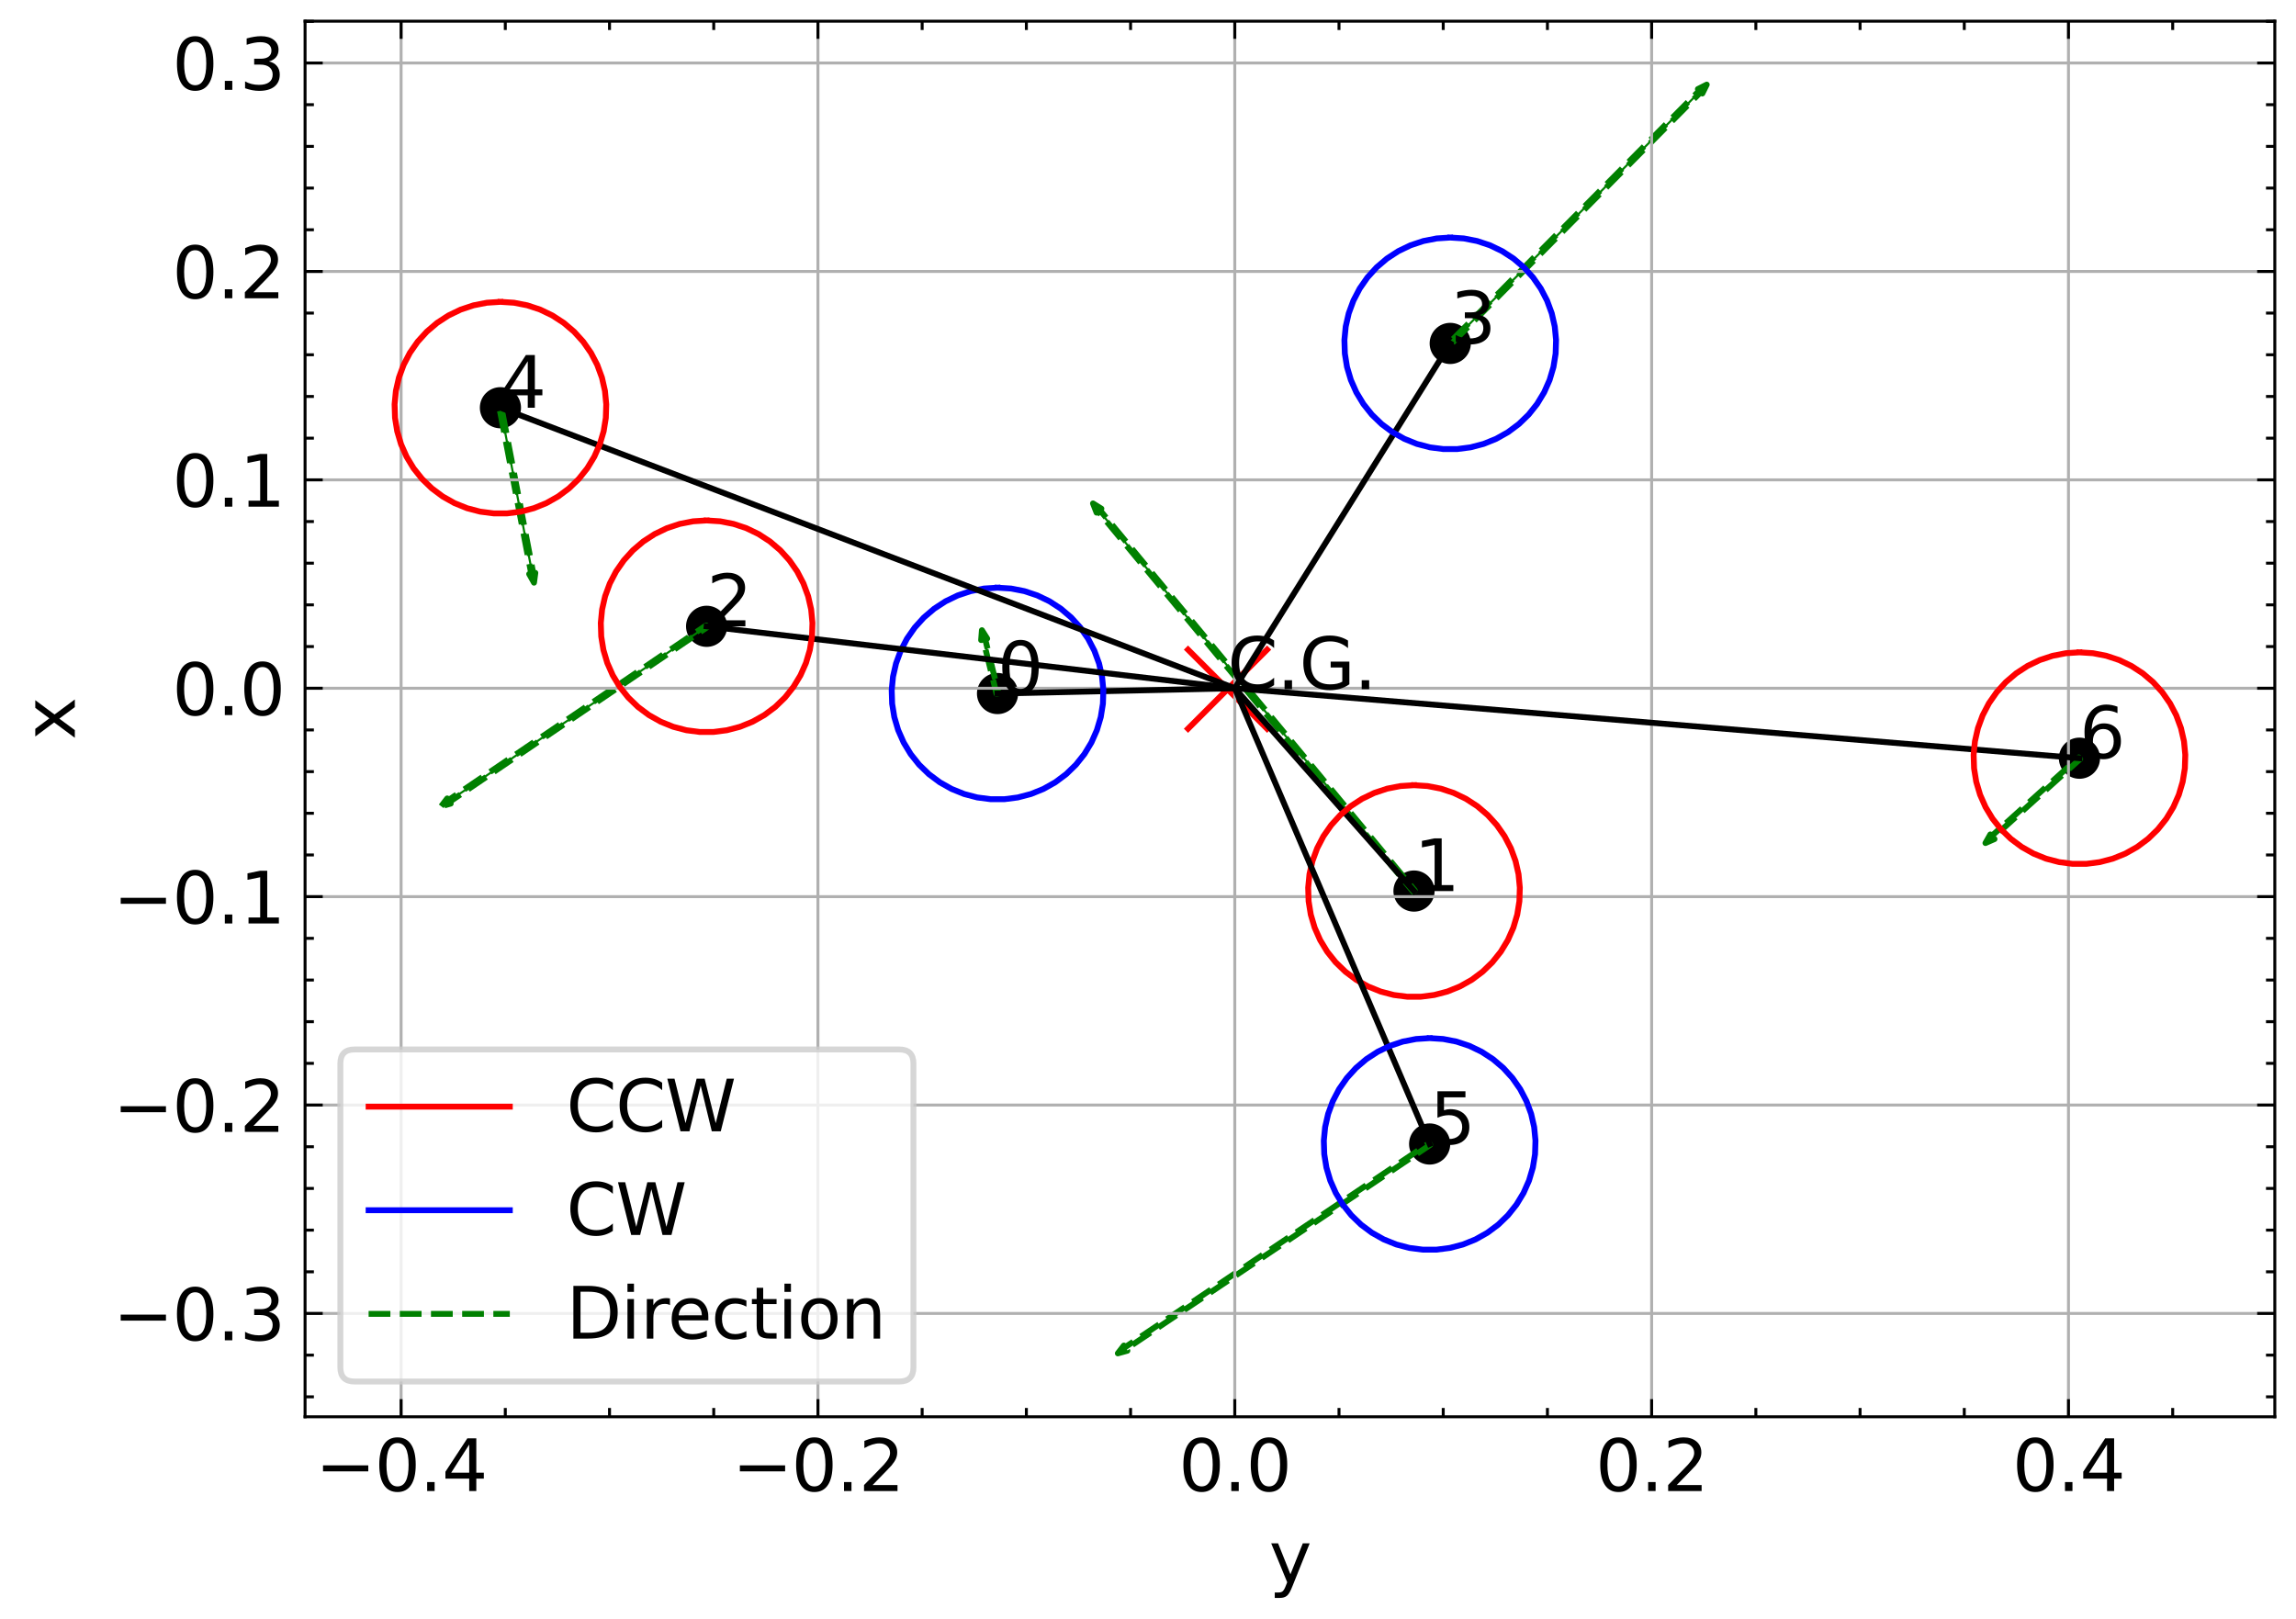 <?xml version="1.0" encoding="utf-8" standalone="no"?>
<!DOCTYPE svg PUBLIC "-//W3C//DTD SVG 1.1//EN"
  "http://www.w3.org/Graphics/SVG/1.1/DTD/svg11.dtd">
<svg xmlns:xlink="http://www.w3.org/1999/xlink" width="390.253pt" height="275.162pt" viewBox="0 0 390.253 275.162" xmlns="http://www.w3.org/2000/svg" version="1.1">
 <defs>
  <style type="text/css">*{stroke-linejoin: round; stroke-linecap: butt}</style>
 </defs>
 <g id="figure_1">
  <g id="patch_1">
   <path d="M 0 275.162 
L 390.253 275.162 
L 390.253 0 
L 0 0 
z
" style="fill: #ffffff"/>
  </g>
  <g id="axes_1">
   <g id="patch_2">
    <path d="M 51.853 240.834 
L 386.653 240.834 
L 386.653 3.6 
L 51.853 3.6 
z
" style="fill: #ffffff"/>
   </g>
   <g id="PathCollection_1">
    <defs>
     <path id="m1cc737755a" d="M 0 3 
C 0.796 3 1.559 2.684 2.121 2.121 
C 2.684 1.559 3 0.796 3 0 
C 3 -0.796 2.684 -1.559 2.121 -2.121 
C 1.559 -2.684 0.796 -3 0 -3 
C -0.796 -3 -1.559 -2.684 -2.121 -2.121 
C -2.684 -1.559 -3 -0.796 -3 0 
C -3 0.796 -2.684 1.559 -2.121 2.121 
C -1.559 2.684 -0.796 3 0 3 
z
" style="stroke: #000000"/>
    </defs>
    <g clip-path="url(#p3f38b6ab43)">
     <use xlink:href="#m1cc737755a" x="169.552" y="117.892" style="stroke: #000000"/>
    </g>
   </g>
   <g id="patch_3">
    <path d="M 166.897 107.127 
L 167.794 108.547 
L 167.45 108.632 
L 169.724 117.85 
L 169.38 117.934 
L 167.106 108.717 
L 166.763 108.802 
z
" clip-path="url(#p3f38b6ab43)" style="fill: #008000; stroke-dasharray: 3.7,1.6; stroke-dashoffset: 0; stroke: #008000; stroke-linejoin: miter"/>
   </g>
   <g id="PathCollection_2">
    <g clip-path="url(#p3f38b6ab43)">
     <use xlink:href="#m1cc737755a" x="240.34" y="151.467" style="stroke: #000000"/>
    </g>
   </g>
   <g id="patch_4">
    <path d="M 185.778 85.576 
L 187.204 86.465 
L 186.931 86.691 
L 240.476 151.354 
L 240.203 151.58 
L 186.659 86.917 
L 186.386 87.143 
z
" clip-path="url(#p3f38b6ab43)" style="fill: #008000; stroke-dasharray: 3.7,1.6; stroke-dashoffset: 0; stroke: #008000; stroke-linejoin: miter"/>
   </g>
   <g id="PathCollection_3">
    <g clip-path="url(#p3f38b6ab43)">
     <use xlink:href="#m1cc737755a" x="120.106" y="106.464" style="stroke: #000000"/>
    </g>
   </g>
   <g id="patch_5">
    <path d="M 74.991 137.057 
L 76.012 135.723 
L 76.211 136.016 
L 120.007 106.318 
L 120.206 106.611 
L 76.41 136.309 
L 76.609 136.602 
z
" clip-path="url(#p3f38b6ab43)" style="fill: #008000; stroke-dasharray: 3.7,1.6; stroke-dashoffset: 0; stroke: #008000; stroke-linejoin: miter"/>
   </g>
   <g id="PathCollection_4">
    <g clip-path="url(#p3f38b6ab43)">
     <use xlink:href="#m1cc737755a" x="246.498" y="58.378" style="stroke: #000000"/>
    </g>
   </g>
   <g id="patch_6">
    <path d="M 290.093 14.383 
L 289.348 15.89 
L 289.096 15.64 
L 246.624 58.503 
L 246.373 58.253 
L 288.845 15.391 
L 288.593 15.142 
z
" clip-path="url(#p3f38b6ab43)" style="fill: #008000; stroke-dasharray: 3.7,1.6; stroke-dashoffset: 0; stroke: #008000; stroke-linejoin: miter"/>
   </g>
   <g id="PathCollection_5">
    <g clip-path="url(#p3f38b6ab43)">
     <use xlink:href="#m1cc737755a" x="85.059" y="69.308" style="stroke: #000000"/>
    </g>
   </g>
   <g id="patch_7">
    <path d="M 90.767 99.044 
L 89.945 97.578 
L 90.292 97.511 
L 84.885 69.341 
L 85.233 69.274 
L 90.64 97.445 
L 90.988 97.378 
z
" clip-path="url(#p3f38b6ab43)" style="fill: #008000; stroke-dasharray: 3.7,1.6; stroke-dashoffset: 0; stroke: #008000; stroke-linejoin: miter"/>
   </g>
   <g id="PathCollection_6">
    <g clip-path="url(#p3f38b6ab43)">
     <use xlink:href="#m1cc737755a" x="242.999" y="194.463" style="stroke: #000000"/>
    </g>
   </g>
   <g id="patch_8">
    <path d="M 189.999 230.051 
L 191.026 228.721 
L 191.224 229.015 
L 242.9 194.316 
L 243.097 194.61 
L 191.421 229.309 
L 191.619 229.604 
z
" clip-path="url(#p3f38b6ab43)" style="fill: #008000; stroke-dasharray: 3.7,1.6; stroke-dashoffset: 0; stroke: #008000; stroke-linejoin: miter"/>
   </g>
   <g id="PathCollection_7">
    <g clip-path="url(#p3f38b6ab43)">
     <use xlink:href="#m1cc737755a" x="353.448" y="128.883" style="stroke: #000000"/>
    </g>
   </g>
   <g id="patch_9">
    <path d="M 337.468 143.304 
L 338.295 141.841 
L 338.533 142.104 
L 353.329 128.752 
L 353.566 129.015 
L 338.77 142.367 
L 339.007 142.63 
z
" clip-path="url(#p3f38b6ab43)" style="fill: #008000; stroke-dasharray: 3.7,1.6; stroke-dashoffset: 0; stroke: #008000; stroke-linejoin: miter"/>
   </g>
   <g id="PathCollection_8">
    <defs>
     <path id="m18fc04bb1c" d="M -7.071 7.071 
L 7.071 -7.071 
M -7.071 -7.071 
L 7.071 7.071 
" style="stroke: #ff0000"/>
    </defs>
    <g clip-path="url(#p3f38b6ab43)">
     <use xlink:href="#m18fc04bb1c" x="208.647" y="117.151" style="fill: #ff0000; stroke: #ff0000"/>
    </g>
   </g>
   <g id="matplotlib.axis_1">
    <g id="xtick_1">
     <g id="line2d_1">
      <path d="M 68.173 240.834 
L 68.173 3.6 
" clip-path="url(#p3f38b6ab43)" style="fill: none; stroke: #b0b0b0; stroke-width: 0.5; stroke-linecap: square"/>
     </g>
     <g id="line2d_2">
      <defs>
       <path id="mbda95eae30" d="M 0 0 
L 0 -3 
" style="stroke: #000000; stroke-width: 0.5"/>
      </defs>
      <g>
       <use xlink:href="#mbda95eae30" x="68.173" y="240.834" style="stroke: #000000; stroke-width: 0.5"/>
      </g>
     </g>
     <g id="line2d_3">
      <defs>
       <path id="md5f3ee4689" d="M 0 0 
L 0 3 
" style="stroke: #000000; stroke-width: 0.5"/>
      </defs>
      <g>
       <use xlink:href="#md5f3ee4689" x="68.173" y="3.6" style="stroke: #000000; stroke-width: 0.5"/>
      </g>
     </g>
     <g id="text_1">
      <!-- −0.4 -->
      <g transform="translate(53.604 253.453) scale(0.12 -0.12)">
       <defs>
        <path id="DejaVuSans-2212" d="M 678 2272 
L 4684 2272 
L 4684 1741 
L 678 1741 
L 678 2272 
z
" transform="scale(0.016)"/>
        <path id="DejaVuSans-30" d="M 2034 4250 
Q 1547 4250 1301 3770 
Q 1056 3291 1056 2328 
Q 1056 1369 1301 889 
Q 1547 409 2034 409 
Q 2525 409 2770 889 
Q 3016 1369 3016 2328 
Q 3016 3291 2770 3770 
Q 2525 4250 2034 4250 
z
M 2034 4750 
Q 2819 4750 3233 4129 
Q 3647 3509 3647 2328 
Q 3647 1150 3233 529 
Q 2819 -91 2034 -91 
Q 1250 -91 836 529 
Q 422 1150 422 2328 
Q 422 3509 836 4129 
Q 1250 4750 2034 4750 
z
" transform="scale(0.016)"/>
        <path id="DejaVuSans-2e" d="M 684 794 
L 1344 794 
L 1344 0 
L 684 0 
L 684 794 
z
" transform="scale(0.016)"/>
        <path id="DejaVuSans-34" d="M 2419 4116 
L 825 1625 
L 2419 1625 
L 2419 4116 
z
M 2253 4666 
L 3047 4666 
L 3047 1625 
L 3713 1625 
L 3713 1100 
L 3047 1100 
L 3047 0 
L 2419 0 
L 2419 1100 
L 313 1100 
L 313 1709 
L 2253 4666 
z
" transform="scale(0.016)"/>
       </defs>
       <use xlink:href="#DejaVuSans-2212"/>
       <use xlink:href="#DejaVuSans-30" x="83.789"/>
       <use xlink:href="#DejaVuSans-2e" x="147.412"/>
       <use xlink:href="#DejaVuSans-34" x="179.199"/>
      </g>
     </g>
    </g>
    <g id="xtick_2">
     <g id="line2d_4">
      <path d="M 139.026 240.834 
L 139.026 3.6 
" clip-path="url(#p3f38b6ab43)" style="fill: none; stroke: #b0b0b0; stroke-width: 0.5; stroke-linecap: square"/>
     </g>
     <g id="line2d_5">
      <g>
       <use xlink:href="#mbda95eae30" x="139.026" y="240.834" style="stroke: #000000; stroke-width: 0.5"/>
      </g>
     </g>
     <g id="line2d_6">
      <g>
       <use xlink:href="#md5f3ee4689" x="139.026" y="3.6" style="stroke: #000000; stroke-width: 0.5"/>
      </g>
     </g>
     <g id="text_2">
      <!-- −0.2 -->
      <g transform="translate(124.456 253.453) scale(0.12 -0.12)">
       <defs>
        <path id="DejaVuSans-32" d="M 1228 531 
L 3431 531 
L 3431 0 
L 469 0 
L 469 531 
Q 828 903 1448 1529 
Q 2069 2156 2228 2338 
Q 2531 2678 2651 2914 
Q 2772 3150 2772 3378 
Q 2772 3750 2511 3984 
Q 2250 4219 1831 4219 
Q 1534 4219 1204 4116 
Q 875 4013 500 3803 
L 500 4441 
Q 881 4594 1212 4672 
Q 1544 4750 1819 4750 
Q 2544 4750 2975 4387 
Q 3406 4025 3406 3419 
Q 3406 3131 3298 2873 
Q 3191 2616 2906 2266 
Q 2828 2175 2409 1742 
Q 1991 1309 1228 531 
z
" transform="scale(0.016)"/>
       </defs>
       <use xlink:href="#DejaVuSans-2212"/>
       <use xlink:href="#DejaVuSans-30" x="83.789"/>
       <use xlink:href="#DejaVuSans-2e" x="147.412"/>
       <use xlink:href="#DejaVuSans-32" x="179.199"/>
      </g>
     </g>
    </g>
    <g id="xtick_3">
     <g id="line2d_7">
      <path d="M 209.878 240.834 
L 209.878 3.6 
" clip-path="url(#p3f38b6ab43)" style="fill: none; stroke: #b0b0b0; stroke-width: 0.5; stroke-linecap: square"/>
     </g>
     <g id="line2d_8">
      <g>
       <use xlink:href="#mbda95eae30" x="209.878" y="240.834" style="stroke: #000000; stroke-width: 0.5"/>
      </g>
     </g>
     <g id="line2d_9">
      <g>
       <use xlink:href="#md5f3ee4689" x="209.878" y="3.6" style="stroke: #000000; stroke-width: 0.5"/>
      </g>
     </g>
     <g id="text_3">
      <!-- 0.0 -->
      <g transform="translate(200.336 253.453) scale(0.12 -0.12)">
       <use xlink:href="#DejaVuSans-30"/>
       <use xlink:href="#DejaVuSans-2e" x="63.623"/>
       <use xlink:href="#DejaVuSans-30" x="95.41"/>
      </g>
     </g>
    </g>
    <g id="xtick_4">
     <g id="line2d_10">
      <path d="M 280.731 240.834 
L 280.731 3.6 
" clip-path="url(#p3f38b6ab43)" style="fill: none; stroke: #b0b0b0; stroke-width: 0.5; stroke-linecap: square"/>
     </g>
     <g id="line2d_11">
      <g>
       <use xlink:href="#mbda95eae30" x="280.731" y="240.834" style="stroke: #000000; stroke-width: 0.5"/>
      </g>
     </g>
     <g id="line2d_12">
      <g>
       <use xlink:href="#md5f3ee4689" x="280.731" y="3.6" style="stroke: #000000; stroke-width: 0.5"/>
      </g>
     </g>
     <g id="text_4">
      <!-- 0.2 -->
      <g transform="translate(271.189 253.453) scale(0.12 -0.12)">
       <use xlink:href="#DejaVuSans-30"/>
       <use xlink:href="#DejaVuSans-2e" x="63.623"/>
       <use xlink:href="#DejaVuSans-32" x="95.41"/>
      </g>
     </g>
    </g>
    <g id="xtick_5">
     <g id="line2d_13">
      <path d="M 351.583 240.834 
L 351.583 3.6 
" clip-path="url(#p3f38b6ab43)" style="fill: none; stroke: #b0b0b0; stroke-width: 0.5; stroke-linecap: square"/>
     </g>
     <g id="line2d_14">
      <g>
       <use xlink:href="#mbda95eae30" x="351.583" y="240.834" style="stroke: #000000; stroke-width: 0.5"/>
      </g>
     </g>
     <g id="line2d_15">
      <g>
       <use xlink:href="#md5f3ee4689" x="351.583" y="3.6" style="stroke: #000000; stroke-width: 0.5"/>
      </g>
     </g>
     <g id="text_5">
      <!-- 0.4 -->
      <g transform="translate(342.041 253.453) scale(0.12 -0.12)">
       <use xlink:href="#DejaVuSans-30"/>
       <use xlink:href="#DejaVuSans-2e" x="63.623"/>
       <use xlink:href="#DejaVuSans-34" x="95.41"/>
      </g>
     </g>
    </g>
    <g id="xtick_6">
     <g id="line2d_16">
      <defs>
       <path id="md741374959" d="M 0 0 
L 0 -1.5 
" style="stroke: #000000; stroke-width: 0.5"/>
      </defs>
      <g>
       <use xlink:href="#md741374959" x="85.886" y="240.834" style="stroke: #000000; stroke-width: 0.5"/>
      </g>
     </g>
     <g id="line2d_17">
      <defs>
       <path id="m666ac13af1" d="M 0 0 
L 0 1.5 
" style="stroke: #000000; stroke-width: 0.5"/>
      </defs>
      <g>
       <use xlink:href="#m666ac13af1" x="85.886" y="3.6" style="stroke: #000000; stroke-width: 0.5"/>
      </g>
     </g>
    </g>
    <g id="xtick_7">
     <g id="line2d_18">
      <g>
       <use xlink:href="#md741374959" x="103.6" y="240.834" style="stroke: #000000; stroke-width: 0.5"/>
      </g>
     </g>
     <g id="line2d_19">
      <g>
       <use xlink:href="#m666ac13af1" x="103.6" y="3.6" style="stroke: #000000; stroke-width: 0.5"/>
      </g>
     </g>
    </g>
    <g id="xtick_8">
     <g id="line2d_20">
      <g>
       <use xlink:href="#md741374959" x="121.313" y="240.834" style="stroke: #000000; stroke-width: 0.5"/>
      </g>
     </g>
     <g id="line2d_21">
      <g>
       <use xlink:href="#m666ac13af1" x="121.313" y="3.6" style="stroke: #000000; stroke-width: 0.5"/>
      </g>
     </g>
    </g>
    <g id="xtick_9">
     <g id="line2d_22">
      <g>
       <use xlink:href="#md741374959" x="156.739" y="240.834" style="stroke: #000000; stroke-width: 0.5"/>
      </g>
     </g>
     <g id="line2d_23">
      <g>
       <use xlink:href="#m666ac13af1" x="156.739" y="3.6" style="stroke: #000000; stroke-width: 0.5"/>
      </g>
     </g>
    </g>
    <g id="xtick_10">
     <g id="line2d_24">
      <g>
       <use xlink:href="#md741374959" x="174.452" y="240.834" style="stroke: #000000; stroke-width: 0.5"/>
      </g>
     </g>
     <g id="line2d_25">
      <g>
       <use xlink:href="#m666ac13af1" x="174.452" y="3.6" style="stroke: #000000; stroke-width: 0.5"/>
      </g>
     </g>
    </g>
    <g id="xtick_11">
     <g id="line2d_26">
      <g>
       <use xlink:href="#md741374959" x="192.165" y="240.834" style="stroke: #000000; stroke-width: 0.5"/>
      </g>
     </g>
     <g id="line2d_27">
      <g>
       <use xlink:href="#m666ac13af1" x="192.165" y="3.6" style="stroke: #000000; stroke-width: 0.5"/>
      </g>
     </g>
    </g>
    <g id="xtick_12">
     <g id="line2d_28">
      <g>
       <use xlink:href="#md741374959" x="227.591" y="240.834" style="stroke: #000000; stroke-width: 0.5"/>
      </g>
     </g>
     <g id="line2d_29">
      <g>
       <use xlink:href="#m666ac13af1" x="227.591" y="3.6" style="stroke: #000000; stroke-width: 0.5"/>
      </g>
     </g>
    </g>
    <g id="xtick_13">
     <g id="line2d_30">
      <g>
       <use xlink:href="#md741374959" x="245.305" y="240.834" style="stroke: #000000; stroke-width: 0.5"/>
      </g>
     </g>
     <g id="line2d_31">
      <g>
       <use xlink:href="#m666ac13af1" x="245.305" y="3.6" style="stroke: #000000; stroke-width: 0.5"/>
      </g>
     </g>
    </g>
    <g id="xtick_14">
     <g id="line2d_32">
      <g>
       <use xlink:href="#md741374959" x="263.018" y="240.834" style="stroke: #000000; stroke-width: 0.5"/>
      </g>
     </g>
     <g id="line2d_33">
      <g>
       <use xlink:href="#m666ac13af1" x="263.018" y="3.6" style="stroke: #000000; stroke-width: 0.5"/>
      </g>
     </g>
    </g>
    <g id="xtick_15">
     <g id="line2d_34">
      <g>
       <use xlink:href="#md741374959" x="298.444" y="240.834" style="stroke: #000000; stroke-width: 0.5"/>
      </g>
     </g>
     <g id="line2d_35">
      <g>
       <use xlink:href="#m666ac13af1" x="298.444" y="3.6" style="stroke: #000000; stroke-width: 0.5"/>
      </g>
     </g>
    </g>
    <g id="xtick_16">
     <g id="line2d_36">
      <g>
       <use xlink:href="#md741374959" x="316.157" y="240.834" style="stroke: #000000; stroke-width: 0.5"/>
      </g>
     </g>
     <g id="line2d_37">
      <g>
       <use xlink:href="#m666ac13af1" x="316.157" y="3.6" style="stroke: #000000; stroke-width: 0.5"/>
      </g>
     </g>
    </g>
    <g id="xtick_17">
     <g id="line2d_38">
      <g>
       <use xlink:href="#md741374959" x="333.87" y="240.834" style="stroke: #000000; stroke-width: 0.5"/>
      </g>
     </g>
     <g id="line2d_39">
      <g>
       <use xlink:href="#m666ac13af1" x="333.87" y="3.6" style="stroke: #000000; stroke-width: 0.5"/>
      </g>
     </g>
    </g>
    <g id="xtick_18">
     <g id="line2d_40">
      <g>
       <use xlink:href="#md741374959" x="369.296" y="240.834" style="stroke: #000000; stroke-width: 0.5"/>
      </g>
     </g>
     <g id="line2d_41">
      <g>
       <use xlink:href="#m666ac13af1" x="369.296" y="3.6" style="stroke: #000000; stroke-width: 0.5"/>
      </g>
     </g>
    </g>
    <g id="text_6">
     <!-- y -->
     <g transform="translate(215.702 269.066) scale(0.12 -0.12)">
      <defs>
       <path id="DejaVuSans-79" d="M 2059 -325 
Q 1816 -950 1584 -1140 
Q 1353 -1331 966 -1331 
L 506 -1331 
L 506 -850 
L 844 -850 
Q 1081 -850 1212 -737 
Q 1344 -625 1503 -206 
L 1606 56 
L 191 3500 
L 800 3500 
L 1894 763 
L 2988 3500 
L 3597 3500 
L 2059 -325 
z
" transform="scale(0.016)"/>
      </defs>
      <use xlink:href="#DejaVuSans-79"/>
     </g>
    </g>
   </g>
   <g id="matplotlib.axis_2">
    <g id="ytick_1">
     <g id="line2d_42">
      <path d="M 51.853 223.27 
L 386.653 223.27 
" clip-path="url(#p3f38b6ab43)" style="fill: none; stroke: #b0b0b0; stroke-width: 0.5; stroke-linecap: square"/>
     </g>
     <g id="line2d_43">
      <defs>
       <path id="m26339b2b67" d="M 0 0 
L 3 0 
" style="stroke: #000000; stroke-width: 0.5"/>
      </defs>
      <g>
       <use xlink:href="#m26339b2b67" x="51.853" y="223.27" style="stroke: #000000; stroke-width: 0.5"/>
      </g>
     </g>
     <g id="line2d_44">
      <defs>
       <path id="mb3cf4c0d5e" d="M 0 0 
L -3 0 
" style="stroke: #000000; stroke-width: 0.5"/>
      </defs>
      <g>
       <use xlink:href="#mb3cf4c0d5e" x="386.653" y="223.27" style="stroke: #000000; stroke-width: 0.5"/>
      </g>
     </g>
     <g id="text_7">
      <!-- −0.3 -->
      <g transform="translate(19.214 227.829) scale(0.12 -0.12)">
       <defs>
        <path id="DejaVuSans-33" d="M 2597 2516 
Q 3050 2419 3304 2112 
Q 3559 1806 3559 1356 
Q 3559 666 3084 287 
Q 2609 -91 1734 -91 
Q 1441 -91 1130 -33 
Q 819 25 488 141 
L 488 750 
Q 750 597 1062 519 
Q 1375 441 1716 441 
Q 2309 441 2620 675 
Q 2931 909 2931 1356 
Q 2931 1769 2642 2001 
Q 2353 2234 1838 2234 
L 1294 2234 
L 1294 2753 
L 1863 2753 
Q 2328 2753 2575 2939 
Q 2822 3125 2822 3475 
Q 2822 3834 2567 4026 
Q 2313 4219 1838 4219 
Q 1578 4219 1281 4162 
Q 984 4106 628 3988 
L 628 4550 
Q 988 4650 1302 4700 
Q 1616 4750 1894 4750 
Q 2613 4750 3031 4423 
Q 3450 4097 3450 3541 
Q 3450 3153 3228 2886 
Q 3006 2619 2597 2516 
z
" transform="scale(0.016)"/>
       </defs>
       <use xlink:href="#DejaVuSans-2212"/>
       <use xlink:href="#DejaVuSans-30" x="83.789"/>
       <use xlink:href="#DejaVuSans-2e" x="147.412"/>
       <use xlink:href="#DejaVuSans-33" x="179.199"/>
      </g>
     </g>
    </g>
    <g id="ytick_2">
     <g id="line2d_45">
      <path d="M 51.853 187.844 
L 386.653 187.844 
" clip-path="url(#p3f38b6ab43)" style="fill: none; stroke: #b0b0b0; stroke-width: 0.5; stroke-linecap: square"/>
     </g>
     <g id="line2d_46">
      <g>
       <use xlink:href="#m26339b2b67" x="51.853" y="187.844" style="stroke: #000000; stroke-width: 0.5"/>
      </g>
     </g>
     <g id="line2d_47">
      <g>
       <use xlink:href="#mb3cf4c0d5e" x="386.653" y="187.844" style="stroke: #000000; stroke-width: 0.5"/>
      </g>
     </g>
     <g id="text_8">
      <!-- −0.2 -->
      <g transform="translate(19.214 192.403) scale(0.12 -0.12)">
       <use xlink:href="#DejaVuSans-2212"/>
       <use xlink:href="#DejaVuSans-30" x="83.789"/>
       <use xlink:href="#DejaVuSans-2e" x="147.412"/>
       <use xlink:href="#DejaVuSans-32" x="179.199"/>
      </g>
     </g>
    </g>
    <g id="ytick_3">
     <g id="line2d_48">
      <path d="M 51.853 152.417 
L 386.653 152.417 
" clip-path="url(#p3f38b6ab43)" style="fill: none; stroke: #b0b0b0; stroke-width: 0.5; stroke-linecap: square"/>
     </g>
     <g id="line2d_49">
      <g>
       <use xlink:href="#m26339b2b67" x="51.853" y="152.417" style="stroke: #000000; stroke-width: 0.5"/>
      </g>
     </g>
     <g id="line2d_50">
      <g>
       <use xlink:href="#mb3cf4c0d5e" x="386.653" y="152.417" style="stroke: #000000; stroke-width: 0.5"/>
      </g>
     </g>
     <g id="text_9">
      <!-- −0.1 -->
      <g transform="translate(19.214 156.976) scale(0.12 -0.12)">
       <defs>
        <path id="DejaVuSans-31" d="M 794 531 
L 1825 531 
L 1825 4091 
L 703 3866 
L 703 4441 
L 1819 4666 
L 2450 4666 
L 2450 531 
L 3481 531 
L 3481 0 
L 794 0 
L 794 531 
z
" transform="scale(0.016)"/>
       </defs>
       <use xlink:href="#DejaVuSans-2212"/>
       <use xlink:href="#DejaVuSans-30" x="83.789"/>
       <use xlink:href="#DejaVuSans-2e" x="147.412"/>
       <use xlink:href="#DejaVuSans-31" x="179.199"/>
      </g>
     </g>
    </g>
    <g id="ytick_4">
     <g id="line2d_51">
      <path d="M 51.853 116.991 
L 386.653 116.991 
" clip-path="url(#p3f38b6ab43)" style="fill: none; stroke: #b0b0b0; stroke-width: 0.5; stroke-linecap: square"/>
     </g>
     <g id="line2d_52">
      <g>
       <use xlink:href="#m26339b2b67" x="51.853" y="116.991" style="stroke: #000000; stroke-width: 0.5"/>
      </g>
     </g>
     <g id="line2d_53">
      <g>
       <use xlink:href="#mb3cf4c0d5e" x="386.653" y="116.991" style="stroke: #000000; stroke-width: 0.5"/>
      </g>
     </g>
     <g id="text_10">
      <!-- 0.0 -->
      <g transform="translate(29.269 121.55) scale(0.12 -0.12)">
       <use xlink:href="#DejaVuSans-30"/>
       <use xlink:href="#DejaVuSans-2e" x="63.623"/>
       <use xlink:href="#DejaVuSans-30" x="95.41"/>
      </g>
     </g>
    </g>
    <g id="ytick_5">
     <g id="line2d_54">
      <path d="M 51.853 81.565 
L 386.653 81.565 
" clip-path="url(#p3f38b6ab43)" style="fill: none; stroke: #b0b0b0; stroke-width: 0.5; stroke-linecap: square"/>
     </g>
     <g id="line2d_55">
      <g>
       <use xlink:href="#m26339b2b67" x="51.853" y="81.565" style="stroke: #000000; stroke-width: 0.5"/>
      </g>
     </g>
     <g id="line2d_56">
      <g>
       <use xlink:href="#mb3cf4c0d5e" x="386.653" y="81.565" style="stroke: #000000; stroke-width: 0.5"/>
      </g>
     </g>
     <g id="text_11">
      <!-- 0.1 -->
      <g transform="translate(29.269 86.124) scale(0.12 -0.12)">
       <use xlink:href="#DejaVuSans-30"/>
       <use xlink:href="#DejaVuSans-2e" x="63.623"/>
       <use xlink:href="#DejaVuSans-31" x="95.41"/>
      </g>
     </g>
    </g>
    <g id="ytick_6">
     <g id="line2d_57">
      <path d="M 51.853 46.139 
L 386.653 46.139 
" clip-path="url(#p3f38b6ab43)" style="fill: none; stroke: #b0b0b0; stroke-width: 0.5; stroke-linecap: square"/>
     </g>
     <g id="line2d_58">
      <g>
       <use xlink:href="#m26339b2b67" x="51.853" y="46.139" style="stroke: #000000; stroke-width: 0.5"/>
      </g>
     </g>
     <g id="line2d_59">
      <g>
       <use xlink:href="#mb3cf4c0d5e" x="386.653" y="46.139" style="stroke: #000000; stroke-width: 0.5"/>
      </g>
     </g>
     <g id="text_12">
      <!-- 0.2 -->
      <g transform="translate(29.269 50.698) scale(0.12 -0.12)">
       <use xlink:href="#DejaVuSans-30"/>
       <use xlink:href="#DejaVuSans-2e" x="63.623"/>
       <use xlink:href="#DejaVuSans-32" x="95.41"/>
      </g>
     </g>
    </g>
    <g id="ytick_7">
     <g id="line2d_60">
      <path d="M 51.853 10.712 
L 386.653 10.712 
" clip-path="url(#p3f38b6ab43)" style="fill: none; stroke: #b0b0b0; stroke-width: 0.5; stroke-linecap: square"/>
     </g>
     <g id="line2d_61">
      <g>
       <use xlink:href="#m26339b2b67" x="51.853" y="10.712" style="stroke: #000000; stroke-width: 0.5"/>
      </g>
     </g>
     <g id="line2d_62">
      <g>
       <use xlink:href="#mb3cf4c0d5e" x="386.653" y="10.712" style="stroke: #000000; stroke-width: 0.5"/>
      </g>
     </g>
     <g id="text_13">
      <!-- 0.3 -->
      <g transform="translate(29.269 15.271) scale(0.12 -0.12)">
       <use xlink:href="#DejaVuSans-30"/>
       <use xlink:href="#DejaVuSans-2e" x="63.623"/>
       <use xlink:href="#DejaVuSans-33" x="95.41"/>
      </g>
     </g>
    </g>
    <g id="ytick_8">
     <g id="line2d_63">
      <defs>
       <path id="mecad7df268" d="M 0 0 
L 1.5 0 
" style="stroke: #000000; stroke-width: 0.5"/>
      </defs>
      <g>
       <use xlink:href="#mecad7df268" x="51.853" y="237.44" style="stroke: #000000; stroke-width: 0.5"/>
      </g>
     </g>
     <g id="line2d_64">
      <defs>
       <path id="m050f574b6f" d="M 0 0 
L -1.5 0 
" style="stroke: #000000; stroke-width: 0.5"/>
      </defs>
      <g>
       <use xlink:href="#m050f574b6f" x="386.653" y="237.44" style="stroke: #000000; stroke-width: 0.5"/>
      </g>
     </g>
    </g>
    <g id="ytick_9">
     <g id="line2d_65">
      <g>
       <use xlink:href="#mecad7df268" x="51.853" y="230.355" style="stroke: #000000; stroke-width: 0.5"/>
      </g>
     </g>
     <g id="line2d_66">
      <g>
       <use xlink:href="#m050f574b6f" x="386.653" y="230.355" style="stroke: #000000; stroke-width: 0.5"/>
      </g>
     </g>
    </g>
    <g id="ytick_10">
     <g id="line2d_67">
      <g>
       <use xlink:href="#mecad7df268" x="51.853" y="216.185" style="stroke: #000000; stroke-width: 0.5"/>
      </g>
     </g>
     <g id="line2d_68">
      <g>
       <use xlink:href="#m050f574b6f" x="386.653" y="216.185" style="stroke: #000000; stroke-width: 0.5"/>
      </g>
     </g>
    </g>
    <g id="ytick_11">
     <g id="line2d_69">
      <g>
       <use xlink:href="#mecad7df268" x="51.853" y="209.099" style="stroke: #000000; stroke-width: 0.5"/>
      </g>
     </g>
     <g id="line2d_70">
      <g>
       <use xlink:href="#m050f574b6f" x="386.653" y="209.099" style="stroke: #000000; stroke-width: 0.5"/>
      </g>
     </g>
    </g>
    <g id="ytick_12">
     <g id="line2d_71">
      <g>
       <use xlink:href="#mecad7df268" x="51.853" y="202.014" style="stroke: #000000; stroke-width: 0.5"/>
      </g>
     </g>
     <g id="line2d_72">
      <g>
       <use xlink:href="#m050f574b6f" x="386.653" y="202.014" style="stroke: #000000; stroke-width: 0.5"/>
      </g>
     </g>
    </g>
    <g id="ytick_13">
     <g id="line2d_73">
      <g>
       <use xlink:href="#mecad7df268" x="51.853" y="194.929" style="stroke: #000000; stroke-width: 0.5"/>
      </g>
     </g>
     <g id="line2d_74">
      <g>
       <use xlink:href="#m050f574b6f" x="386.653" y="194.929" style="stroke: #000000; stroke-width: 0.5"/>
      </g>
     </g>
    </g>
    <g id="ytick_14">
     <g id="line2d_75">
      <g>
       <use xlink:href="#mecad7df268" x="51.853" y="180.758" style="stroke: #000000; stroke-width: 0.5"/>
      </g>
     </g>
     <g id="line2d_76">
      <g>
       <use xlink:href="#m050f574b6f" x="386.653" y="180.758" style="stroke: #000000; stroke-width: 0.5"/>
      </g>
     </g>
    </g>
    <g id="ytick_15">
     <g id="line2d_77">
      <g>
       <use xlink:href="#mecad7df268" x="51.853" y="173.673" style="stroke: #000000; stroke-width: 0.5"/>
      </g>
     </g>
     <g id="line2d_78">
      <g>
       <use xlink:href="#m050f574b6f" x="386.653" y="173.673" style="stroke: #000000; stroke-width: 0.5"/>
      </g>
     </g>
    </g>
    <g id="ytick_16">
     <g id="line2d_79">
      <g>
       <use xlink:href="#mecad7df268" x="51.853" y="166.588" style="stroke: #000000; stroke-width: 0.5"/>
      </g>
     </g>
     <g id="line2d_80">
      <g>
       <use xlink:href="#m050f574b6f" x="386.653" y="166.588" style="stroke: #000000; stroke-width: 0.5"/>
      </g>
     </g>
    </g>
    <g id="ytick_17">
     <g id="line2d_81">
      <g>
       <use xlink:href="#mecad7df268" x="51.853" y="159.503" style="stroke: #000000; stroke-width: 0.5"/>
      </g>
     </g>
     <g id="line2d_82">
      <g>
       <use xlink:href="#m050f574b6f" x="386.653" y="159.503" style="stroke: #000000; stroke-width: 0.5"/>
      </g>
     </g>
    </g>
    <g id="ytick_18">
     <g id="line2d_83">
      <g>
       <use xlink:href="#mecad7df268" x="51.853" y="145.332" style="stroke: #000000; stroke-width: 0.5"/>
      </g>
     </g>
     <g id="line2d_84">
      <g>
       <use xlink:href="#m050f574b6f" x="386.653" y="145.332" style="stroke: #000000; stroke-width: 0.5"/>
      </g>
     </g>
    </g>
    <g id="ytick_19">
     <g id="line2d_85">
      <g>
       <use xlink:href="#mecad7df268" x="51.853" y="138.247" style="stroke: #000000; stroke-width: 0.5"/>
      </g>
     </g>
     <g id="line2d_86">
      <g>
       <use xlink:href="#m050f574b6f" x="386.653" y="138.247" style="stroke: #000000; stroke-width: 0.5"/>
      </g>
     </g>
    </g>
    <g id="ytick_20">
     <g id="line2d_87">
      <g>
       <use xlink:href="#mecad7df268" x="51.853" y="131.162" style="stroke: #000000; stroke-width: 0.5"/>
      </g>
     </g>
     <g id="line2d_88">
      <g>
       <use xlink:href="#m050f574b6f" x="386.653" y="131.162" style="stroke: #000000; stroke-width: 0.5"/>
      </g>
     </g>
    </g>
    <g id="ytick_21">
     <g id="line2d_89">
      <g>
       <use xlink:href="#mecad7df268" x="51.853" y="124.076" style="stroke: #000000; stroke-width: 0.5"/>
      </g>
     </g>
     <g id="line2d_90">
      <g>
       <use xlink:href="#m050f574b6f" x="386.653" y="124.076" style="stroke: #000000; stroke-width: 0.5"/>
      </g>
     </g>
    </g>
    <g id="ytick_22">
     <g id="line2d_91">
      <g>
       <use xlink:href="#mecad7df268" x="51.853" y="109.906" style="stroke: #000000; stroke-width: 0.5"/>
      </g>
     </g>
     <g id="line2d_92">
      <g>
       <use xlink:href="#m050f574b6f" x="386.653" y="109.906" style="stroke: #000000; stroke-width: 0.5"/>
      </g>
     </g>
    </g>
    <g id="ytick_23">
     <g id="line2d_93">
      <g>
       <use xlink:href="#mecad7df268" x="51.853" y="102.821" style="stroke: #000000; stroke-width: 0.5"/>
      </g>
     </g>
     <g id="line2d_94">
      <g>
       <use xlink:href="#m050f574b6f" x="386.653" y="102.821" style="stroke: #000000; stroke-width: 0.5"/>
      </g>
     </g>
    </g>
    <g id="ytick_24">
     <g id="line2d_95">
      <g>
       <use xlink:href="#mecad7df268" x="51.853" y="95.735" style="stroke: #000000; stroke-width: 0.5"/>
      </g>
     </g>
     <g id="line2d_96">
      <g>
       <use xlink:href="#m050f574b6f" x="386.653" y="95.735" style="stroke: #000000; stroke-width: 0.5"/>
      </g>
     </g>
    </g>
    <g id="ytick_25">
     <g id="line2d_97">
      <g>
       <use xlink:href="#mecad7df268" x="51.853" y="88.65" style="stroke: #000000; stroke-width: 0.5"/>
      </g>
     </g>
     <g id="line2d_98">
      <g>
       <use xlink:href="#m050f574b6f" x="386.653" y="88.65" style="stroke: #000000; stroke-width: 0.5"/>
      </g>
     </g>
    </g>
    <g id="ytick_26">
     <g id="line2d_99">
      <g>
       <use xlink:href="#mecad7df268" x="51.853" y="74.48" style="stroke: #000000; stroke-width: 0.5"/>
      </g>
     </g>
     <g id="line2d_100">
      <g>
       <use xlink:href="#m050f574b6f" x="386.653" y="74.48" style="stroke: #000000; stroke-width: 0.5"/>
      </g>
     </g>
    </g>
    <g id="ytick_27">
     <g id="line2d_101">
      <g>
       <use xlink:href="#mecad7df268" x="51.853" y="67.394" style="stroke: #000000; stroke-width: 0.5"/>
      </g>
     </g>
     <g id="line2d_102">
      <g>
       <use xlink:href="#m050f574b6f" x="386.653" y="67.394" style="stroke: #000000; stroke-width: 0.5"/>
      </g>
     </g>
    </g>
    <g id="ytick_28">
     <g id="line2d_103">
      <g>
       <use xlink:href="#mecad7df268" x="51.853" y="60.309" style="stroke: #000000; stroke-width: 0.5"/>
      </g>
     </g>
     <g id="line2d_104">
      <g>
       <use xlink:href="#m050f574b6f" x="386.653" y="60.309" style="stroke: #000000; stroke-width: 0.5"/>
      </g>
     </g>
    </g>
    <g id="ytick_29">
     <g id="line2d_105">
      <g>
       <use xlink:href="#mecad7df268" x="51.853" y="53.224" style="stroke: #000000; stroke-width: 0.5"/>
      </g>
     </g>
     <g id="line2d_106">
      <g>
       <use xlink:href="#m050f574b6f" x="386.653" y="53.224" style="stroke: #000000; stroke-width: 0.5"/>
      </g>
     </g>
    </g>
    <g id="ytick_30">
     <g id="line2d_107">
      <g>
       <use xlink:href="#mecad7df268" x="51.853" y="39.053" style="stroke: #000000; stroke-width: 0.5"/>
      </g>
     </g>
     <g id="line2d_108">
      <g>
       <use xlink:href="#m050f574b6f" x="386.653" y="39.053" style="stroke: #000000; stroke-width: 0.5"/>
      </g>
     </g>
    </g>
    <g id="ytick_31">
     <g id="line2d_109">
      <g>
       <use xlink:href="#mecad7df268" x="51.853" y="31.968" style="stroke: #000000; stroke-width: 0.5"/>
      </g>
     </g>
     <g id="line2d_110">
      <g>
       <use xlink:href="#m050f574b6f" x="386.653" y="31.968" style="stroke: #000000; stroke-width: 0.5"/>
      </g>
     </g>
    </g>
    <g id="ytick_32">
     <g id="line2d_111">
      <g>
       <use xlink:href="#mecad7df268" x="51.853" y="24.883" style="stroke: #000000; stroke-width: 0.5"/>
      </g>
     </g>
     <g id="line2d_112">
      <g>
       <use xlink:href="#m050f574b6f" x="386.653" y="24.883" style="stroke: #000000; stroke-width: 0.5"/>
      </g>
     </g>
    </g>
    <g id="ytick_33">
     <g id="line2d_113">
      <g>
       <use xlink:href="#mecad7df268" x="51.853" y="17.798" style="stroke: #000000; stroke-width: 0.5"/>
      </g>
     </g>
     <g id="line2d_114">
      <g>
       <use xlink:href="#m050f574b6f" x="386.653" y="17.798" style="stroke: #000000; stroke-width: 0.5"/>
      </g>
     </g>
    </g>
    <g id="ytick_34">
     <g id="line2d_115">
      <g>
       <use xlink:href="#mecad7df268" x="51.853" y="3.627" style="stroke: #000000; stroke-width: 0.5"/>
      </g>
     </g>
     <g id="line2d_116">
      <g>
       <use xlink:href="#m050f574b6f" x="386.653" y="3.627" style="stroke: #000000; stroke-width: 0.5"/>
      </g>
     </g>
    </g>
    <g id="text_14">
     <!-- x -->
     <g transform="translate(12.718 125.768) rotate(-90) scale(0.12 -0.12)">
      <defs>
       <path id="DejaVuSans-78" d="M 3513 3500 
L 2247 1797 
L 3578 0 
L 2900 0 
L 1881 1375 
L 863 0 
L 184 0 
L 1544 1831 
L 300 3500 
L 978 3500 
L 1906 2253 
L 2834 3500 
L 3513 3500 
z
" transform="scale(0.016)"/>
      </defs>
      <use xlink:href="#DejaVuSans-78"/>
     </g>
    </g>
   </g>
   <g id="line2d_117">
    <path d="M 209.878 116.991 
L 169.552 117.892 
" clip-path="url(#p3f38b6ab43)" style="fill: none; stroke: #000000; stroke-linecap: square"/>
   </g>
   <g id="line2d_118">
    <path d="M 169.552 99.895 
L 171.853 100.043 
L 174.117 100.484 
L 176.305 101.211 
L 178.383 102.211 
L 180.316 103.469 
L 182.072 104.964 
L 183.622 106.671 
L 184.942 108.563 
L 186.008 110.607 
L 186.805 112.771 
L 187.318 115.02 
L 187.539 117.315 
L 187.465 119.62 
L 187.097 121.897 
L 186.441 124.107 
L 185.508 126.216 
L 184.312 128.188 
L 182.874 129.991 
L 181.218 131.595 
L 179.37 132.975 
L 177.36 134.106 
L 175.223 134.972 
L 172.992 135.557 
L 170.705 135.852 
L 168.399 135.852 
L 166.112 135.557 
L 163.881 134.972 
L 161.744 134.106 
L 159.734 132.975 
L 157.886 131.595 
L 156.229 129.991 
L 154.792 128.188 
L 153.596 126.216 
L 152.663 124.107 
L 152.007 121.897 
L 151.639 119.62 
L 151.565 117.315 
L 151.786 115.02 
L 152.299 112.771 
L 153.096 110.607 
L 154.162 108.563 
L 155.482 106.671 
L 157.032 104.964 
L 158.788 103.469 
L 160.721 102.211 
L 162.798 101.211 
L 164.987 100.484 
L 167.251 100.043 
L 169.552 99.895 
" clip-path="url(#p3f38b6ab43)" style="fill: none; stroke: #0000ff; stroke-linecap: square"/>
   </g>
   <g id="line2d_119">
    <path d="M 209.878 116.991 
L 240.34 151.467 
" clip-path="url(#p3f38b6ab43)" style="fill: none; stroke: #000000; stroke-linecap: square"/>
   </g>
   <g id="line2d_120">
    <path d="M 240.34 133.471 
L 242.641 133.618 
L 244.905 134.059 
L 247.093 134.786 
L 249.171 135.786 
L 251.104 137.044 
L 252.86 138.539 
L 254.41 140.246 
L 255.73 142.138 
L 256.796 144.182 
L 257.593 146.347 
L 258.106 148.595 
L 258.327 150.89 
L 258.253 153.195 
L 257.885 155.472 
L 257.229 157.682 
L 256.296 159.791 
L 255.1 161.763 
L 253.662 163.566 
L 252.006 165.17 
L 250.158 166.55 
L 248.148 167.681 
L 246.011 168.547 
L 243.78 169.132 
L 241.493 169.427 
L 239.187 169.427 
L 236.9 169.132 
L 234.669 168.547 
L 232.531 167.681 
L 230.522 166.55 
L 228.674 165.17 
L 227.017 163.566 
L 225.58 161.763 
L 224.384 159.791 
L 223.451 157.682 
L 222.795 155.472 
L 222.427 153.195 
L 222.353 150.89 
L 222.574 148.595 
L 223.087 146.347 
L 223.884 144.182 
L 224.95 142.138 
L 226.27 140.246 
L 227.82 138.539 
L 229.576 137.044 
L 231.509 135.786 
L 233.586 134.786 
L 235.775 134.059 
L 238.039 133.618 
L 240.34 133.471 
" clip-path="url(#p3f38b6ab43)" style="fill: none; stroke: #ff0000; stroke-linecap: square"/>
   </g>
   <g id="line2d_121">
    <path d="M 209.878 116.991 
L 120.106 106.464 
" clip-path="url(#p3f38b6ab43)" style="fill: none; stroke: #000000; stroke-linecap: square"/>
   </g>
   <g id="line2d_122">
    <path d="M 120.106 88.468 
L 122.407 88.615 
L 124.671 89.056 
L 126.86 89.783 
L 128.937 90.784 
L 130.87 92.042 
L 132.626 93.536 
L 134.176 95.244 
L 135.496 97.135 
L 136.562 99.18 
L 137.359 101.344 
L 137.872 103.592 
L 138.093 105.887 
L 138.019 108.192 
L 137.651 110.469 
L 136.995 112.68 
L 136.062 114.788 
L 134.866 116.76 
L 133.429 118.563 
L 131.772 120.168 
L 129.924 121.547 
L 127.915 122.679 
L 125.777 123.544 
L 123.546 124.129 
L 121.259 124.424 
L 118.953 124.424 
L 116.666 124.129 
L 114.435 123.544 
L 112.298 122.679 
L 110.288 121.547 
L 108.44 120.168 
L 106.784 118.563 
L 105.346 116.76 
L 104.15 114.788 
L 103.217 112.68 
L 102.561 110.469 
L 102.193 108.192 
L 102.119 105.887 
L 102.34 103.592 
L 102.853 101.344 
L 103.65 99.18 
L 104.716 97.135 
L 106.036 95.244 
L 107.586 93.536 
L 109.342 92.042 
L 111.275 90.784 
L 113.353 89.783 
L 115.541 89.056 
L 117.805 88.615 
L 120.106 88.468 
" clip-path="url(#p3f38b6ab43)" style="fill: none; stroke: #ff0000; stroke-linecap: square"/>
   </g>
   <g id="line2d_123">
    <path d="M 209.878 116.991 
L 246.498 58.378 
" clip-path="url(#p3f38b6ab43)" style="fill: none; stroke: #000000; stroke-linecap: square"/>
   </g>
   <g id="line2d_124">
    <path d="M 246.498 40.381 
L 248.8 40.529 
L 251.063 40.97 
L 253.252 41.697 
L 255.33 42.697 
L 257.262 43.955 
L 259.018 45.45 
L 260.569 47.157 
L 261.888 49.049 
L 262.955 51.093 
L 263.751 53.257 
L 264.264 55.506 
L 264.486 57.801 
L 264.412 60.106 
L 264.044 62.383 
L 263.388 64.593 
L 262.454 66.702 
L 261.259 68.674 
L 259.821 70.477 
L 258.164 72.081 
L 256.316 73.461 
L 254.307 74.592 
L 252.169 75.458 
L 249.939 76.043 
L 247.651 76.337 
L 245.345 76.337 
L 243.058 76.043 
L 240.828 75.458 
L 238.69 74.592 
L 236.681 73.461 
L 234.833 72.081 
L 233.176 70.477 
L 231.738 68.674 
L 230.543 66.702 
L 229.609 64.593 
L 228.953 62.383 
L 228.585 60.106 
L 228.511 57.801 
L 228.733 55.506 
L 229.246 53.257 
L 230.042 51.093 
L 231.109 49.049 
L 232.428 47.157 
L 233.979 45.45 
L 235.734 43.955 
L 237.667 42.697 
L 239.745 41.697 
L 241.934 40.97 
L 244.197 40.529 
L 246.498 40.381 
" clip-path="url(#p3f38b6ab43)" style="fill: none; stroke: #0000ff; stroke-linecap: square"/>
   </g>
   <g id="line2d_125">
    <path d="M 209.878 116.991 
L 85.059 69.308 
" clip-path="url(#p3f38b6ab43)" style="fill: none; stroke: #000000; stroke-linecap: square"/>
   </g>
   <g id="line2d_126">
    <path d="M 85.059 51.311 
L 87.36 51.459 
L 89.624 51.9 
L 91.812 52.626 
L 93.89 53.627 
L 95.823 54.885 
L 97.578 56.38 
L 99.129 58.087 
L 100.448 59.979 
L 101.515 62.023 
L 102.311 64.187 
L 102.824 66.436 
L 103.046 68.731 
L 102.972 71.036 
L 102.604 73.312 
L 101.948 75.523 
L 101.014 77.632 
L 99.819 79.604 
L 98.381 81.407 
L 96.724 83.011 
L 94.876 84.39 
L 92.867 85.522 
L 90.729 86.388 
L 88.499 86.972 
L 86.212 87.267 
L 83.906 87.267 
L 81.618 86.972 
L 79.388 86.388 
L 77.25 85.522 
L 75.241 84.39 
L 73.393 83.011 
L 71.736 81.407 
L 70.298 79.604 
L 69.103 77.632 
L 68.169 75.523 
L 67.513 73.312 
L 67.145 71.036 
L 67.071 68.731 
L 67.293 66.436 
L 67.806 64.187 
L 68.602 62.023 
L 69.669 59.979 
L 70.988 58.087 
L 72.539 56.38 
L 74.295 54.885 
L 76.227 53.627 
L 78.305 52.626 
L 80.494 51.9 
L 82.757 51.459 
L 85.059 51.311 
" clip-path="url(#p3f38b6ab43)" style="fill: none; stroke: #ff0000; stroke-linecap: square"/>
   </g>
   <g id="line2d_127">
    <path d="M 209.878 116.991 
L 242.999 194.463 
" clip-path="url(#p3f38b6ab43)" style="fill: none; stroke: #000000; stroke-linecap: square"/>
   </g>
   <g id="line2d_128">
    <path d="M 242.999 176.467 
L 245.3 176.615 
L 247.563 177.055 
L 249.752 177.782 
L 251.83 178.783 
L 253.762 180.041 
L 255.518 181.536 
L 257.069 183.243 
L 258.388 185.134 
L 259.455 187.179 
L 260.251 189.343 
L 260.764 191.591 
L 260.986 193.886 
L 260.912 196.191 
L 260.544 198.468 
L 259.888 200.679 
L 258.954 202.787 
L 257.759 204.759 
L 256.321 206.562 
L 254.664 208.167 
L 252.816 209.546 
L 250.807 210.678 
L 248.669 211.543 
L 246.439 212.128 
L 244.152 212.423 
L 241.846 212.423 
L 239.558 212.128 
L 237.328 211.543 
L 235.19 210.678 
L 233.181 209.546 
L 231.333 208.167 
L 229.676 206.562 
L 228.238 204.759 
L 227.043 202.787 
L 226.109 200.679 
L 225.453 198.468 
L 225.085 196.191 
L 225.011 193.886 
L 225.233 191.591 
L 225.746 189.343 
L 226.542 187.179 
L 227.609 185.134 
L 228.928 183.243 
L 230.479 181.536 
L 232.235 180.041 
L 234.167 178.783 
L 236.245 177.782 
L 238.434 177.055 
L 240.697 176.615 
L 242.999 176.467 
" clip-path="url(#p3f38b6ab43)" style="fill: none; stroke: #0000ff; stroke-linecap: square"/>
   </g>
   <g id="line2d_129">
    <path d="M 209.878 116.991 
L 353.448 128.883 
" clip-path="url(#p3f38b6ab43)" style="fill: none; stroke: #000000; stroke-linecap: square"/>
   </g>
   <g id="line2d_130">
    <path d="M 353.448 110.887 
L 355.749 111.034 
L 358.013 111.475 
L 360.201 112.202 
L 362.279 113.202 
L 364.212 114.461 
L 365.968 115.955 
L 367.518 117.663 
L 368.837 119.554 
L 369.904 121.599 
L 370.7 123.763 
L 371.214 126.011 
L 371.435 128.306 
L 371.361 130.611 
L 370.993 132.888 
L 370.337 135.099 
L 369.403 137.207 
L 368.208 139.179 
L 366.77 140.982 
L 365.114 142.587 
L 363.265 143.966 
L 361.256 145.098 
L 359.119 145.963 
L 356.888 146.548 
L 354.601 146.843 
L 352.295 146.843 
L 350.007 146.548 
L 347.777 145.963 
L 345.639 145.098 
L 343.63 143.966 
L 341.782 142.587 
L 340.125 140.982 
L 338.687 139.179 
L 337.492 137.207 
L 336.558 135.099 
L 335.902 132.888 
L 335.534 130.611 
L 335.46 128.306 
L 335.682 126.011 
L 336.195 123.763 
L 336.991 121.599 
L 338.058 119.554 
L 339.377 117.663 
L 340.928 115.955 
L 342.684 114.461 
L 344.616 113.202 
L 346.694 112.202 
L 348.883 111.475 
L 351.146 111.034 
L 353.448 110.887 
" clip-path="url(#p3f38b6ab43)" style="fill: none; stroke: #ff0000; stroke-linecap: square"/>
   </g>
   <g id="patch_10">
    <path d="M 51.853 240.834 
L 51.853 3.6 
" style="fill: none; stroke: #000000; stroke-width: 0.5; stroke-linejoin: miter; stroke-linecap: square"/>
   </g>
   <g id="patch_11">
    <path d="M 386.653 240.834 
L 386.653 3.6 
" style="fill: none; stroke: #000000; stroke-width: 0.5; stroke-linejoin: miter; stroke-linecap: square"/>
   </g>
   <g id="patch_12">
    <path d="M 51.853 240.834 
L 386.653 240.834 
" style="fill: none; stroke: #000000; stroke-width: 0.5; stroke-linejoin: miter; stroke-linecap: square"/>
   </g>
   <g id="patch_13">
    <path d="M 51.853 3.6 
L 386.653 3.6 
" style="fill: none; stroke: #000000; stroke-width: 0.5; stroke-linejoin: miter; stroke-linecap: square"/>
   </g>
   <g id="text_15">
    <!-- 0 -->
    <g transform="translate(169.552 117.892) scale(0.12 -0.12)">
     <use xlink:href="#DejaVuSans-30"/>
    </g>
   </g>
   <g id="text_16">
    <!-- 1 -->
    <g transform="translate(240.34 151.467) scale(0.12 -0.12)">
     <use xlink:href="#DejaVuSans-31"/>
    </g>
   </g>
   <g id="text_17">
    <!-- 2 -->
    <g transform="translate(120.106 106.464) scale(0.12 -0.12)">
     <use xlink:href="#DejaVuSans-32"/>
    </g>
   </g>
   <g id="text_18">
    <!-- 3 -->
    <g transform="translate(246.498 58.378) scale(0.12 -0.12)">
     <use xlink:href="#DejaVuSans-33"/>
    </g>
   </g>
   <g id="text_19">
    <!-- 4 -->
    <g transform="translate(85.059 69.308) scale(0.12 -0.12)">
     <use xlink:href="#DejaVuSans-34"/>
    </g>
   </g>
   <g id="text_20">
    <!-- 5 -->
    <g transform="translate(242.999 194.463) scale(0.12 -0.12)">
     <defs>
      <path id="DejaVuSans-35" d="M 691 4666 
L 3169 4666 
L 3169 4134 
L 1269 4134 
L 1269 2991 
Q 1406 3038 1543 3061 
Q 1681 3084 1819 3084 
Q 2600 3084 3056 2656 
Q 3513 2228 3513 1497 
Q 3513 744 3044 326 
Q 2575 -91 1722 -91 
Q 1428 -91 1123 -41 
Q 819 9 494 109 
L 494 744 
Q 775 591 1075 516 
Q 1375 441 1709 441 
Q 2250 441 2565 725 
Q 2881 1009 2881 1497 
Q 2881 1984 2565 2268 
Q 2250 2553 1709 2553 
Q 1456 2553 1204 2497 
Q 953 2441 691 2322 
L 691 4666 
z
" transform="scale(0.016)"/>
     </defs>
     <use xlink:href="#DejaVuSans-35"/>
    </g>
   </g>
   <g id="text_21">
    <!-- 6 -->
    <g transform="translate(353.448 128.883) scale(0.12 -0.12)">
     <defs>
      <path id="DejaVuSans-36" d="M 2113 2584 
Q 1688 2584 1439 2293 
Q 1191 2003 1191 1497 
Q 1191 994 1439 701 
Q 1688 409 2113 409 
Q 2538 409 2786 701 
Q 3034 994 3034 1497 
Q 3034 2003 2786 2293 
Q 2538 2584 2113 2584 
z
M 3366 4563 
L 3366 3988 
Q 3128 4100 2886 4159 
Q 2644 4219 2406 4219 
Q 1781 4219 1451 3797 
Q 1122 3375 1075 2522 
Q 1259 2794 1537 2939 
Q 1816 3084 2150 3084 
Q 2853 3084 3261 2657 
Q 3669 2231 3669 1497 
Q 3669 778 3244 343 
Q 2819 -91 2113 -91 
Q 1303 -91 875 529 
Q 447 1150 447 2328 
Q 447 3434 972 4092 
Q 1497 4750 2381 4750 
Q 2619 4750 2861 4703 
Q 3103 4656 3366 4563 
z
" transform="scale(0.016)"/>
     </defs>
     <use xlink:href="#DejaVuSans-36"/>
    </g>
   </g>
   <g id="text_22">
    <!-- C.G. -->
    <g transform="translate(208.647 117.151) scale(0.12 -0.12)">
     <defs>
      <path id="DejaVuSans-43" d="M 4122 4306 
L 4122 3641 
Q 3803 3938 3442 4084 
Q 3081 4231 2675 4231 
Q 1875 4231 1450 3742 
Q 1025 3253 1025 2328 
Q 1025 1406 1450 917 
Q 1875 428 2675 428 
Q 3081 428 3442 575 
Q 3803 722 4122 1019 
L 4122 359 
Q 3791 134 3420 21 
Q 3050 -91 2638 -91 
Q 1578 -91 968 557 
Q 359 1206 359 2328 
Q 359 3453 968 4101 
Q 1578 4750 2638 4750 
Q 3056 4750 3426 4639 
Q 3797 4528 4122 4306 
z
" transform="scale(0.016)"/>
      <path id="DejaVuSans-47" d="M 3809 666 
L 3809 1919 
L 2778 1919 
L 2778 2438 
L 4434 2438 
L 4434 434 
Q 4069 175 3628 42 
Q 3188 -91 2688 -91 
Q 1594 -91 976 548 
Q 359 1188 359 2328 
Q 359 3472 976 4111 
Q 1594 4750 2688 4750 
Q 3144 4750 3555 4637 
Q 3966 4525 4313 4306 
L 4313 3634 
Q 3963 3931 3569 4081 
Q 3175 4231 2741 4231 
Q 1884 4231 1454 3753 
Q 1025 3275 1025 2328 
Q 1025 1384 1454 906 
Q 1884 428 2741 428 
Q 3075 428 3337 486 
Q 3600 544 3809 666 
z
" transform="scale(0.016)"/>
     </defs>
     <use xlink:href="#DejaVuSans-43"/>
     <use xlink:href="#DejaVuSans-2e" x="69.824"/>
     <use xlink:href="#DejaVuSans-47" x="101.611"/>
     <use xlink:href="#DejaVuSans-2e" x="179.102"/>
    </g>
   </g>
   <g id="legend_1">
    <g id="patch_14">
     <path d="M 60.253 234.834 
L 152.857 234.834 
Q 155.257 234.834 155.257 232.434 
L 155.257 180.793 
Q 155.257 178.393 152.857 178.393 
L 60.253 178.393 
Q 57.853 178.393 57.853 180.793 
L 57.853 232.434 
Q 57.853 234.834 60.253 234.834 
z
" style="fill: #ffffff; opacity: 0.8; stroke: #cccccc; stroke-linejoin: miter"/>
    </g>
    <g id="line2d_131">
     <path d="M 62.653 188.111 
L 74.653 188.111 
L 86.653 188.111 
" style="fill: none; stroke: #ff0000; stroke-linecap: square"/>
    </g>
    <g id="text_23">
     <!-- CCW -->
     <g transform="translate(96.253 192.311) scale(0.12 -0.12)">
      <defs>
       <path id="DejaVuSans-57" d="M 213 4666 
L 850 4666 
L 1831 722 
L 2809 4666 
L 3519 4666 
L 4500 722 
L 5478 4666 
L 6119 4666 
L 4947 0 
L 4153 0 
L 3169 4050 
L 2175 0 
L 1381 0 
L 213 4666 
z
" transform="scale(0.016)"/>
      </defs>
      <use xlink:href="#DejaVuSans-43"/>
      <use xlink:href="#DejaVuSans-43" x="69.824"/>
      <use xlink:href="#DejaVuSans-57" x="139.648"/>
     </g>
    </g>
    <g id="line2d_132">
     <path d="M 62.653 205.725 
L 74.653 205.725 
L 86.653 205.725 
" style="fill: none; stroke: #0000ff; stroke-linecap: square"/>
    </g>
    <g id="text_24">
     <!-- CW -->
     <g transform="translate(96.253 209.925) scale(0.12 -0.12)">
      <use xlink:href="#DejaVuSans-43"/>
      <use xlink:href="#DejaVuSans-57" x="69.824"/>
     </g>
    </g>
    <g id="line2d_133">
     <path d="M 62.653 223.339 
L 74.653 223.339 
L 86.653 223.339 
" style="fill: none; stroke-dasharray: 3.7,1.6; stroke-dashoffset: 0; stroke: #008000"/>
    </g>
    <g id="text_25">
     <!-- Direction -->
     <g transform="translate(96.253 227.539) scale(0.12 -0.12)">
      <defs>
       <path id="DejaVuSans-44" d="M 1259 4147 
L 1259 519 
L 2022 519 
Q 2988 519 3436 956 
Q 3884 1394 3884 2338 
Q 3884 3275 3436 3711 
Q 2988 4147 2022 4147 
L 1259 4147 
z
M 628 4666 
L 1925 4666 
Q 3281 4666 3915 4102 
Q 4550 3538 4550 2338 
Q 4550 1131 3912 565 
Q 3275 0 1925 0 
L 628 0 
L 628 4666 
z
" transform="scale(0.016)"/>
       <path id="DejaVuSans-69" d="M 603 3500 
L 1178 3500 
L 1178 0 
L 603 0 
L 603 3500 
z
M 603 4863 
L 1178 4863 
L 1178 4134 
L 603 4134 
L 603 4863 
z
" transform="scale(0.016)"/>
       <path id="DejaVuSans-72" d="M 2631 2963 
Q 2534 3019 2420 3045 
Q 2306 3072 2169 3072 
Q 1681 3072 1420 2755 
Q 1159 2438 1159 1844 
L 1159 0 
L 581 0 
L 581 3500 
L 1159 3500 
L 1159 2956 
Q 1341 3275 1631 3429 
Q 1922 3584 2338 3584 
Q 2397 3584 2469 3576 
Q 2541 3569 2628 3553 
L 2631 2963 
z
" transform="scale(0.016)"/>
       <path id="DejaVuSans-65" d="M 3597 1894 
L 3597 1613 
L 953 1613 
Q 991 1019 1311 708 
Q 1631 397 2203 397 
Q 2534 397 2845 478 
Q 3156 559 3463 722 
L 3463 178 
Q 3153 47 2828 -22 
Q 2503 -91 2169 -91 
Q 1331 -91 842 396 
Q 353 884 353 1716 
Q 353 2575 817 3079 
Q 1281 3584 2069 3584 
Q 2775 3584 3186 3129 
Q 3597 2675 3597 1894 
z
M 3022 2063 
Q 3016 2534 2758 2815 
Q 2500 3097 2075 3097 
Q 1594 3097 1305 2825 
Q 1016 2553 972 2059 
L 3022 2063 
z
" transform="scale(0.016)"/>
       <path id="DejaVuSans-63" d="M 3122 3366 
L 3122 2828 
Q 2878 2963 2633 3030 
Q 2388 3097 2138 3097 
Q 1578 3097 1268 2742 
Q 959 2388 959 1747 
Q 959 1106 1268 751 
Q 1578 397 2138 397 
Q 2388 397 2633 464 
Q 2878 531 3122 666 
L 3122 134 
Q 2881 22 2623 -34 
Q 2366 -91 2075 -91 
Q 1284 -91 818 406 
Q 353 903 353 1747 
Q 353 2603 823 3093 
Q 1294 3584 2113 3584 
Q 2378 3584 2631 3529 
Q 2884 3475 3122 3366 
z
" transform="scale(0.016)"/>
       <path id="DejaVuSans-74" d="M 1172 4494 
L 1172 3500 
L 2356 3500 
L 2356 3053 
L 1172 3053 
L 1172 1153 
Q 1172 725 1289 603 
Q 1406 481 1766 481 
L 2356 481 
L 2356 0 
L 1766 0 
Q 1100 0 847 248 
Q 594 497 594 1153 
L 594 3053 
L 172 3053 
L 172 3500 
L 594 3500 
L 594 4494 
L 1172 4494 
z
" transform="scale(0.016)"/>
       <path id="DejaVuSans-6f" d="M 1959 3097 
Q 1497 3097 1228 2736 
Q 959 2375 959 1747 
Q 959 1119 1226 758 
Q 1494 397 1959 397 
Q 2419 397 2687 759 
Q 2956 1122 2956 1747 
Q 2956 2369 2687 2733 
Q 2419 3097 1959 3097 
z
M 1959 3584 
Q 2709 3584 3137 3096 
Q 3566 2609 3566 1747 
Q 3566 888 3137 398 
Q 2709 -91 1959 -91 
Q 1206 -91 779 398 
Q 353 888 353 1747 
Q 353 2609 779 3096 
Q 1206 3584 1959 3584 
z
" transform="scale(0.016)"/>
       <path id="DejaVuSans-6e" d="M 3513 2113 
L 3513 0 
L 2938 0 
L 2938 2094 
Q 2938 2591 2744 2837 
Q 2550 3084 2163 3084 
Q 1697 3084 1428 2787 
Q 1159 2491 1159 1978 
L 1159 0 
L 581 0 
L 581 3500 
L 1159 3500 
L 1159 2956 
Q 1366 3272 1645 3428 
Q 1925 3584 2291 3584 
Q 2894 3584 3203 3211 
Q 3513 2838 3513 2113 
z
" transform="scale(0.016)"/>
      </defs>
      <use xlink:href="#DejaVuSans-44"/>
      <use xlink:href="#DejaVuSans-69" x="77.002"/>
      <use xlink:href="#DejaVuSans-72" x="104.785"/>
      <use xlink:href="#DejaVuSans-65" x="143.648"/>
      <use xlink:href="#DejaVuSans-63" x="205.172"/>
      <use xlink:href="#DejaVuSans-74" x="260.152"/>
      <use xlink:href="#DejaVuSans-69" x="299.361"/>
      <use xlink:href="#DejaVuSans-6f" x="327.145"/>
      <use xlink:href="#DejaVuSans-6e" x="388.326"/>
     </g>
    </g>
   </g>
  </g>
 </g>
 <defs>
  <clipPath id="p3f38b6ab43">
   <rect x="51.853" y="3.6" width="334.8" height="237.234"/>
  </clipPath>
 </defs>
</svg>
